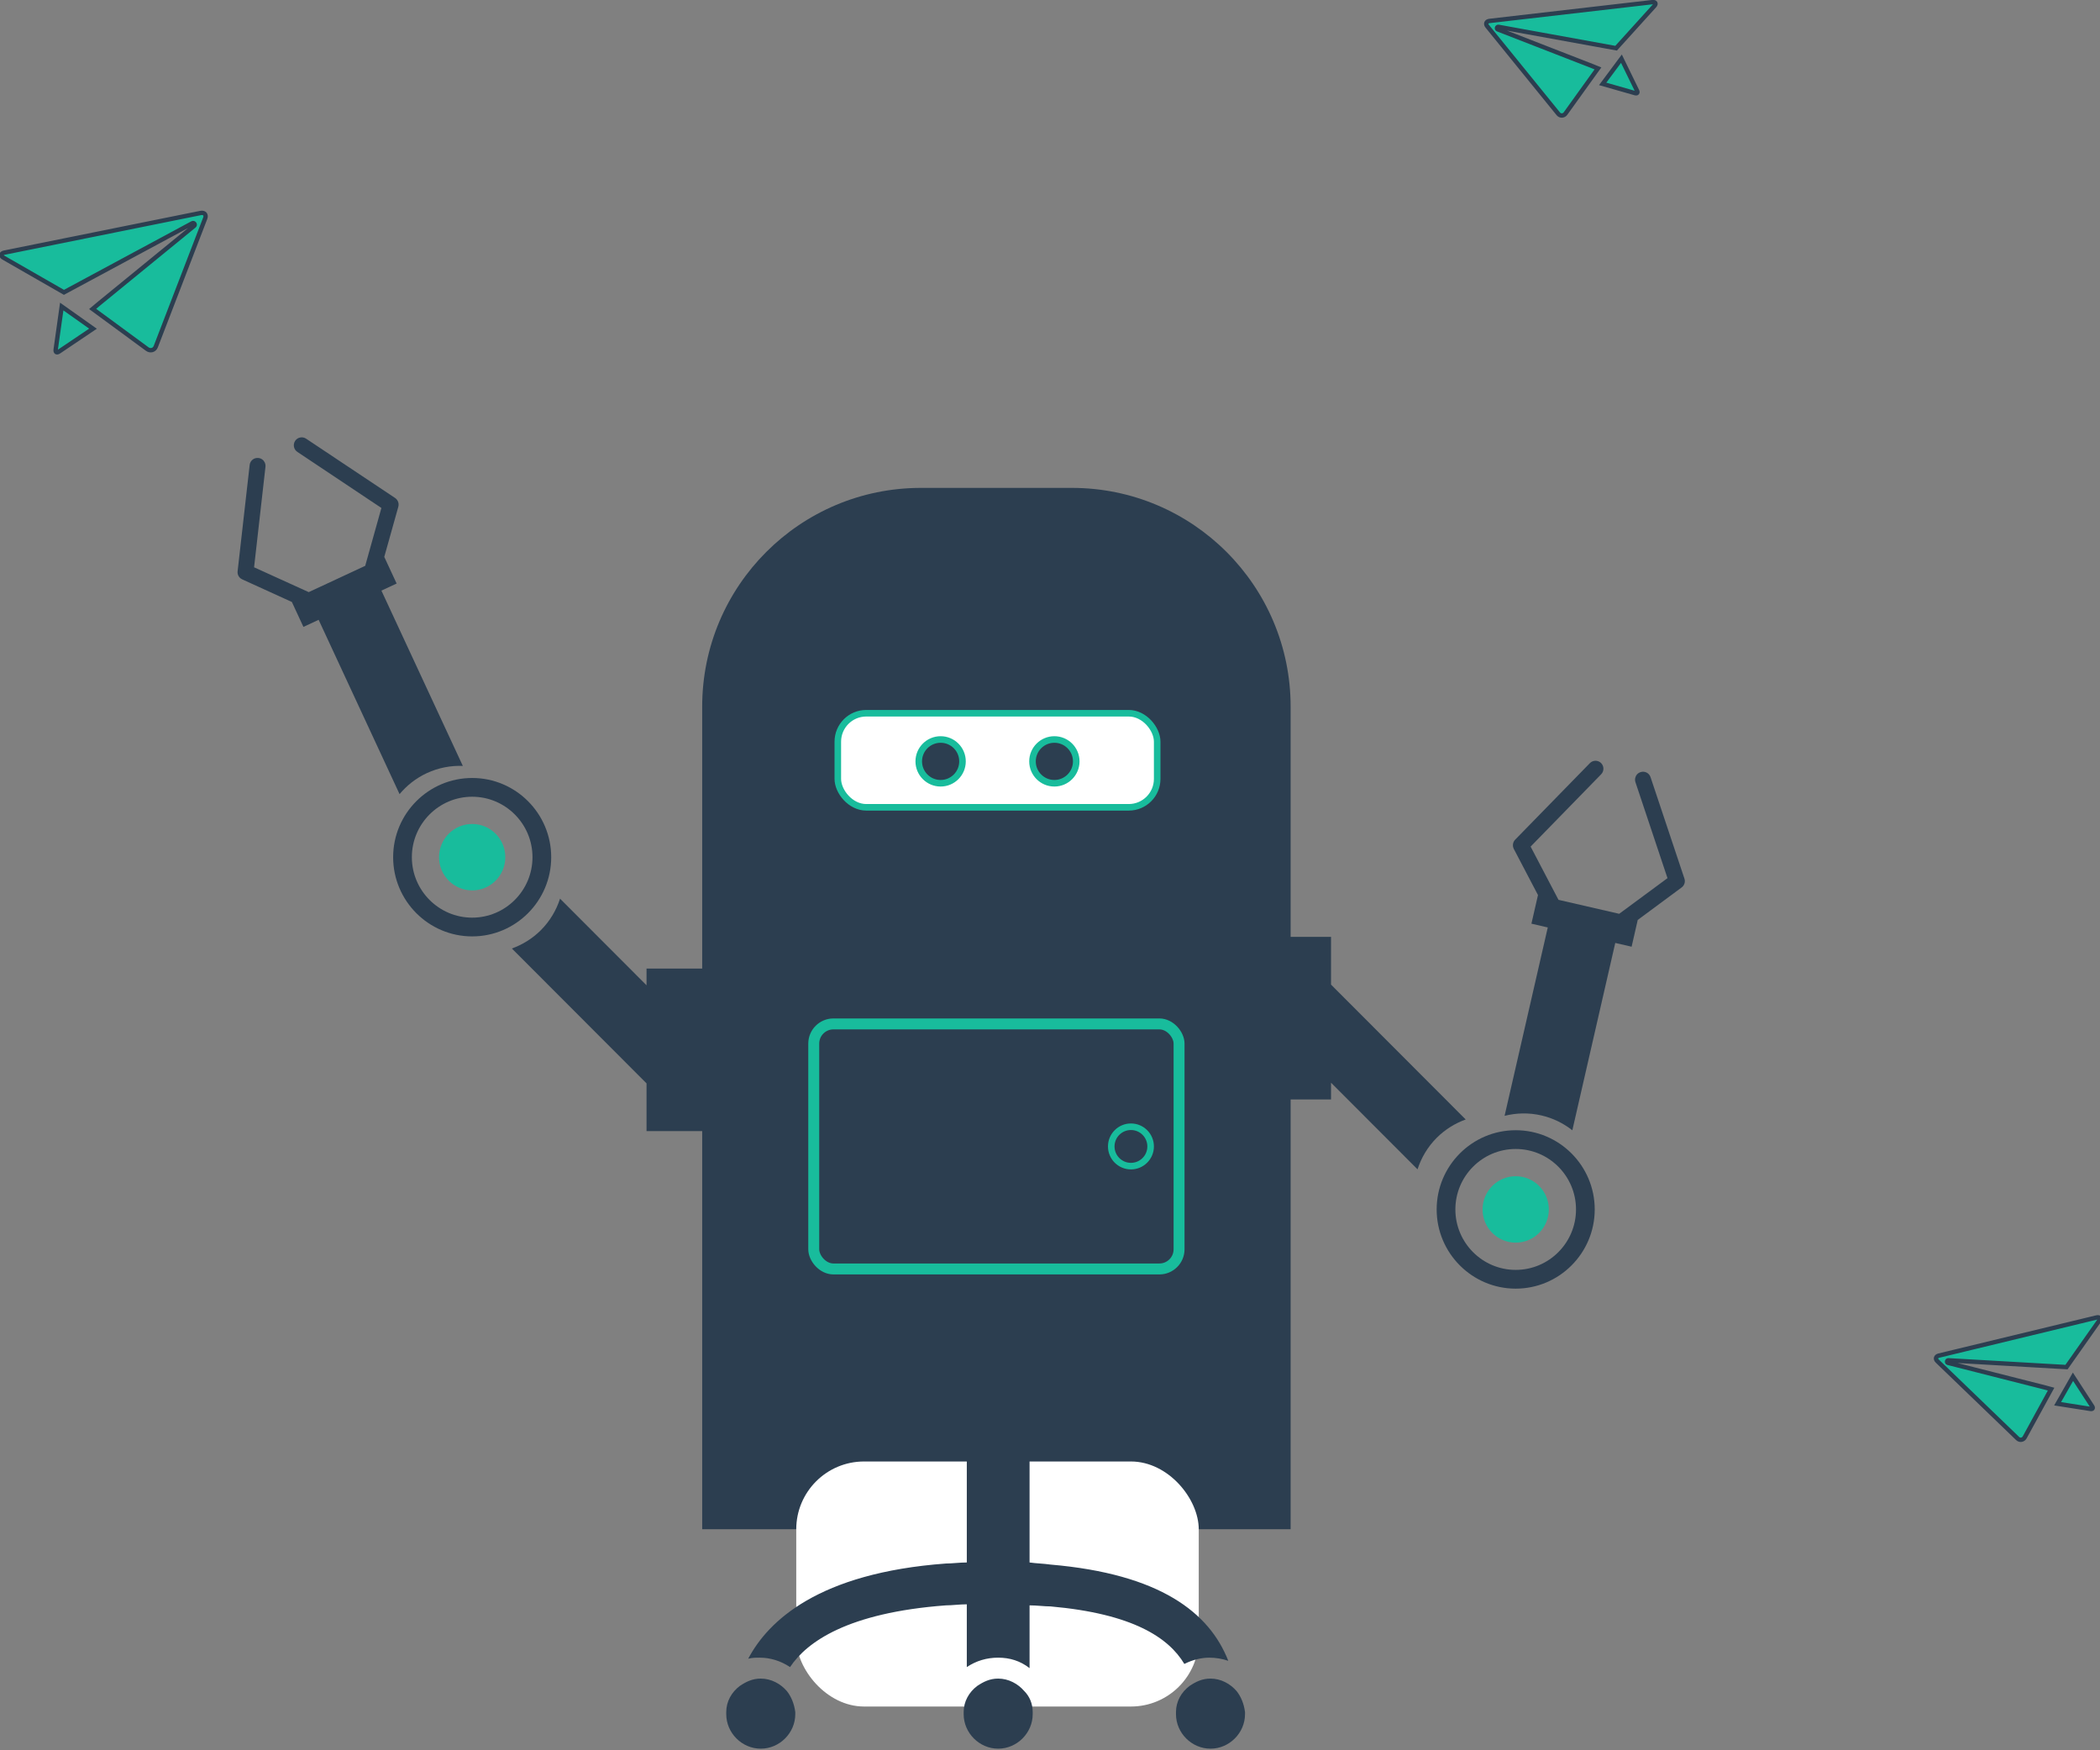 <?xml version="1.0" encoding="UTF-8" standalone="no"?>
<svg width="960px" height="800px" viewBox="0 0 960 800" version="1.1" xmlns="http://www.w3.org/2000/svg" xmlns:xlink="http://www.w3.org/1999/xlink" xmlns:sketch="http://www.bohemiancoding.com/sketch/ns">
    <rect x="0" y="0" width="960" height="800" fill="#808080" stroke="none"/>
    <!-- Generator: Sketch 3.4.4 (17249) - http://www.bohemiancoding.com/sketch -->
    <title>Full Logo</title>
    <desc>Created with Sketch.</desc>
    <defs></defs>
    <g id="Page-1" stroke="none" stroke-width="1" fill="none" fill-rule="evenodd" sketch:type="MSPage">
        <g id="Full-Logo" sketch:type="MSLayerGroup" transform="translate(-5, -22)">
            <g id="claptrap" transform="translate(102, 213)" sketch:type="MSShapeGroup">
                <g id="main-mailbox" transform="translate(224, 32)">
                    <path d="M269,488.708 L269,99.994 C269,44.777 224.229,0 169.002,0 L99.998,0 C44.779,0 0,44.769 0,99.994 L0,488.708 L0,475.949 L269,475.949 L269,488.708 Z" id="mailbox" fill="#2C3E50"></path>
                    <rect id="mask" fill="#FFFFFF" x="43" y="445" width="184" height="112" rx="31"></rect>
                </g>
                <g id="mail-door" transform="translate(275, 277)" stroke="#18BC9C">
                    <rect id="Rectangle-4" stroke-width="5" x="0" y="0" width="167" height="112" rx="9"></rect>
                    <circle id="Oval-1" stroke-width="3" cx="145" cy="56" r="9"></circle>
                </g>
                <path d="M464.499,568.104 C455.893,546.11 433.421,528.419 383.218,524.116 C379.871,523.638 377.002,523.638 373.656,523.16 L373.656,472 L344.968,472 L344.968,523.159 C341.621,523.159 338.274,523.638 335.406,523.638 C277.075,527.941 254.125,549.935 245.04,567.147 C246.953,566.669 248.387,566.669 250.299,566.669 C255.08,566.669 259.861,568.104 264.165,570.972 C271.815,559.497 290.462,546.11 335.406,542.763 C338.275,542.763 341.622,542.284 344.968,542.284 L344.968,570.972 C349.271,568.104 354.052,566.669 359.312,566.669 C364.572,566.669 369.353,568.104 373.656,571.45 L373.656,542.762 C377.003,542.762 380.349,543.24 383.218,543.24 C420.989,546.588 437.246,557.584 444.418,569.537 C448.243,567.625 452.068,566.669 455.893,566.669 C458.762,566.669 461.63,567.147 464.499,568.104 Z M371.265,581.969 C368.396,578.622 364.093,576.232 359.312,576.232 C355.487,576.232 352.618,577.667 349.75,579.579 C345.925,582.448 343.534,586.751 343.534,591.532 L343.534,592.488 C343.534,601.094 350.706,608.266 359.312,608.266 C367.918,608.266 375.09,601.094 375.09,592.488 L375.09,591.532 C375.09,587.706 373.656,584.359 371.265,581.969 L371.265,581.969 Z M468.325,581.969 C465.456,578.622 461.153,576.232 456.372,576.232 C452.547,576.232 449.678,577.667 446.81,579.579 C442.985,582.448 440.594,586.751 440.594,591.532 L440.594,592.488 C440.594,601.094 447.766,608.266 456.372,608.266 C464.978,608.266 472.15,601.094 472.15,592.488 L472.15,591.532 C471.671,587.706 470.237,584.359 468.325,581.969 L468.325,581.969 Z M262.731,581.969 C259.862,578.622 255.559,576.232 250.778,576.232 C246.953,576.232 244.084,577.667 241.216,579.579 C237.391,582.448 235,586.751 235,591.532 L235,592.488 C235,601.094 242.172,608.266 250.778,608.266 C259.384,608.266 266.556,601.094 266.556,592.488 L266.556,591.532 C266.077,587.706 264.643,584.359 262.731,581.969 L262.731,581.969 Z" id="rollers" fill="#2C3E50"></path>
                <g id="eyes" transform="translate(286, 135)" stroke="#18BC9C" stroke-width="3">
                    <rect id="eye-window" fill="#FFFFFF" x="0" y="0" width="146" height="43" rx="13"></rect>
                    <path d="M47,32 C52.523,32 57,27.523 57,22 C57,16.477 52.523,12 47,12 C41.477,12 37,16.477 37,22 C37,27.523 41.477,32 47,32 Z" id="left-eye" fill="#2C3E50"></path>
                    <path d="M99,32 C104.523,32 109,27.523 109,22 C109,16.477 104.523,12 99,12 C93.477,12 89,16.477 89,22 C89,27.523 93.477,32 99,32 Z" id="right-eye" fill="#2C3E50"></path>
                </g>
                <g id="claws">
                    <g id="claw-left" transform="translate(113.5, 163) rotate(-90) translate(-113.5, -163) translate(-49.5, 49.5)">
                        <path d="M22.778,137 C21.028,141.844 18.253,146.401 14.383,150.275 C10.2,154.437 5.25,157.315 0,159.021 L39.595,198.56 L31.939,198.56 L31.939,226.325 L106.248,226.325 L106.248,198.56 L84.427,198.56 L22.778,137 L22.778,137 Z" id="Shape" fill="#2C3E50" transform="translate(53.124, 181.663) scale(-1, 1) translate(-53.124, -181.663) "></path>
                        <g id="arm-and-joint" transform="translate(89, 0)">
                            <g id="joint" transform="translate(0, 82)">
                                <ellipse id="Oval" fill="#18BC9C" cx="36.204" cy="36.851" rx="15.176" ry="15.145"></ellipse>
                                <path d="M72.409,36.851 C72.409,16.931 56.166,0.722 36.204,0.722 C16.256,0.722 0,16.931 0,36.851 C0,56.771 16.243,72.979 36.204,72.979 C56.166,72.979 72.409,56.771 72.409,36.851 L72.409,36.851 Z M36.204,64.425 C20.973,64.425 8.573,52.064 8.573,36.851 C8.573,21.638 20.973,9.277 36.204,9.277 C51.449,9.277 63.836,21.638 63.836,36.851 C63.836,52.064 51.435,64.425 36.204,64.425 L36.204,64.425 Z" id="Shape" fill="#2C3E50"></path>
                            </g>
                            <path d="M228.923,55.198 C227.501,53.779 225.218,53.738 223.782,55.143 L190.722,87.397 L166.386,74.654 L160.001,46.902 L176.298,24.827 L220.131,39.467 C220.801,39.685 221.485,39.712 222.128,39.562 C223.317,39.289 224.343,38.43 224.739,37.174 C225.409,35.278 224.37,33.204 222.469,32.576 L176.107,17.091 C174.603,16.572 172.962,17.105 172.032,18.373 L157.198,38.43 L144.961,41.227 L146.684,48.703 L61.054,68.323 C64.226,72.375 66.619,77.137 67.849,82.485 C69.162,88.215 69.011,93.932 67.658,99.294 L153.766,79.552 L155.489,87.028 L168.518,84.041 L168.491,83.986 L189.656,95.078 C190.463,95.488 191.351,95.597 192.172,95.392 C192.814,95.242 193.429,94.928 193.894,94.451 L228.841,60.328 C230.29,58.936 230.317,56.63 228.923,55.198 L228.923,55.198 Z" id="Shape" fill="#2C3E50" transform="translate(145.501, 58.094) rotate(-12) translate(-145.501, -58.094) "></path>
                        </g>
                    </g>
                    <g id="claw-right" transform="translate(578.239, 277) scale(-1, 1) rotate(-90) translate(-578.239, -277) translate(457.239, 181.5)">
                        <ellipse id="Oval" fill="#18BC9C" cx="36.204" cy="77.851" rx="15.176" ry="15.145"></ellipse>
                        <path d="M72.409,77.851 C72.409,57.931 56.166,41.722 36.204,41.722 C16.256,41.722 0,57.931 0,77.851 C0,97.771 16.243,113.979 36.204,113.979 C56.166,113.979 72.409,97.771 72.409,77.851 L72.409,77.851 Z M36.204,105.425 C20.973,105.425 8.573,93.064 8.573,77.851 C8.573,62.638 20.973,50.277 36.204,50.277 C51.449,50.277 63.836,62.638 63.836,77.851 C63.836,93.064 51.435,105.425 36.204,105.425 L36.204,105.425 Z" id="Shape" fill="#2C3E50"></path>
                        <path d="M77.317,100.704 C75.567,105.548 72.791,110.105 68.922,113.979 C64.738,118.141 59.789,121.02 54.539,122.725 L94.134,162.265 L86.477,162.265 L86.477,190.029 L160.786,190.029 L160.786,162.265 L138.965,162.265 L77.317,100.704 L77.317,100.704 Z" id="Shape" fill="#2C3E50"></path>
                        <path d="M240.25,38.83 C238.828,37.411 236.545,37.37 235.109,38.775 L202.049,71.029 L177.713,58.286 L171.328,30.535 L187.625,8.459 L231.459,23.099 C232.129,23.317 232.812,23.344 233.455,23.194 C234.644,22.921 235.67,22.062 236.066,20.807 C236.736,18.91 235.697,16.836 233.797,16.209 L187.434,0.723 C185.93,0.205 184.289,0.737 183.359,2.006 L168.525,22.062 L156.288,24.859 L158.011,32.336 L72.381,51.955 C75.553,56.007 77.946,60.769 79.176,66.117 C80.489,71.848 80.339,77.564 78.985,82.926 L165.093,63.184 L166.816,70.661 L179.846,67.673 L179.818,67.618 L200.983,78.711 C201.79,79.12 202.678,79.229 203.499,79.024 C204.141,78.874 204.757,78.56 205.221,78.083 L240.168,43.96 C241.617,42.568 241.645,40.263 240.25,38.83 L240.25,38.83 Z" id="Shape" fill="#2C3E50"></path>
                    </g>
                </g>
            </g>
            <path d="M92.121,113.08 C90.438,113.672 7.405,142.934 5.767,143.511 C4.378,144 4.069,145.198 5.718,145.854 C7.679,146.641 24.284,153.293 24.284,153.293 L24.284,153.293 L35.288,157.7 C35.288,157.7 88.296,118.778 89.01,118.249 C89.734,117.721 90.566,118.714 90.042,119.281 C89.519,119.854 51.546,160.918 51.546,160.918 L51.546,160.928 L49.335,163.388 L52.265,164.963 L52.265,164.963 C52.265,164.963 75.007,177.21 76.631,178.08 C78.055,178.843 79.898,178.212 80.309,176.447 C80.793,174.363 94.224,116.479 94.522,115.188 C94.909,113.51 93.798,112.488 92.121,113.08 L92.121,113.08 Z M35.19,184.135 C35.19,185.338 35.87,185.676 36.809,184.825 C38.037,183.705 50.748,172.299 50.748,172.299 L35.19,164.258 L35.19,184.135 L35.19,184.135 Z" id="plane" stroke="#2C3E50" stroke-width="2" fill="#18BC9C" sketch:type="MSShapeGroup" transform="translate(49.599, 149.104) rotate(-352) translate(-49.599, -149.104) "></path>
            <path d="M970.644,618.11 C969.279,618.59 901.93,642.325 900.601,642.793 C899.474,643.19 899.224,644.162 900.561,644.694 C902.152,645.332 915.62,650.728 915.62,650.728 L915.62,650.728 L924.546,654.302 C924.546,654.302 967.541,622.732 968.121,622.303 C968.708,621.875 969.382,622.68 968.958,623.14 C968.533,623.605 937.733,656.912 937.733,656.912 L937.733,656.92 L935.94,658.916 L938.316,660.193 L938.316,660.193 C938.316,660.193 956.763,670.127 958.08,670.833 C959.234,671.452 960.73,670.94 961.063,669.508 C961.456,667.818 972.35,620.867 972.592,619.82 C972.905,618.459 972.004,617.63 970.644,618.11 L970.644,618.11 Z M924.467,675.744 C924.467,676.72 925.018,676.994 925.78,676.303 C926.776,675.395 937.086,666.144 937.086,666.144 L924.467,659.622 L924.467,675.744 L924.467,675.744 Z" id="plane" stroke="#2C3E50" stroke-width="2" fill="#18BC9C" sketch:type="MSShapeGroup" transform="translate(936.154, 647.33) scale(-1, 1) rotate(-327) translate(-936.154, -647.33) "></path>
            <path d="M765.021,13.307 C763.642,13.792 695.573,37.781 694.23,38.254 C693.092,38.655 692.839,39.638 694.19,40.175 C695.798,40.82 709.41,46.273 709.41,46.273 L709.41,46.273 L718.431,49.886 C718.431,49.886 761.886,17.978 762.471,17.545 C763.065,17.112 763.746,17.926 763.317,18.391 C762.888,18.86 731.759,52.524 731.759,52.524 L731.759,52.532 L729.947,54.549 L732.348,55.84 L732.348,55.84 C732.348,55.84 750.992,65.88 752.323,66.593 C753.49,67.219 755.002,66.701 755.339,65.254 C755.736,63.546 766.746,16.094 766.99,15.035 C767.307,13.66 766.397,12.822 765.021,13.307 L765.021,13.307 Z M718.351,71.557 C718.351,72.543 718.909,72.82 719.678,72.122 C720.685,71.204 731.105,61.854 731.105,61.854 L718.351,55.262 L718.351,71.557 L718.351,71.557 Z" id="plane" stroke="#2C3E50" stroke-width="2" fill="#18BC9C" sketch:type="MSShapeGroup" transform="translate(730.163, 42.839) scale(-1, 1) rotate(-334) translate(-730.163, -42.839) "></path>
        </g>
    </g>
</svg>